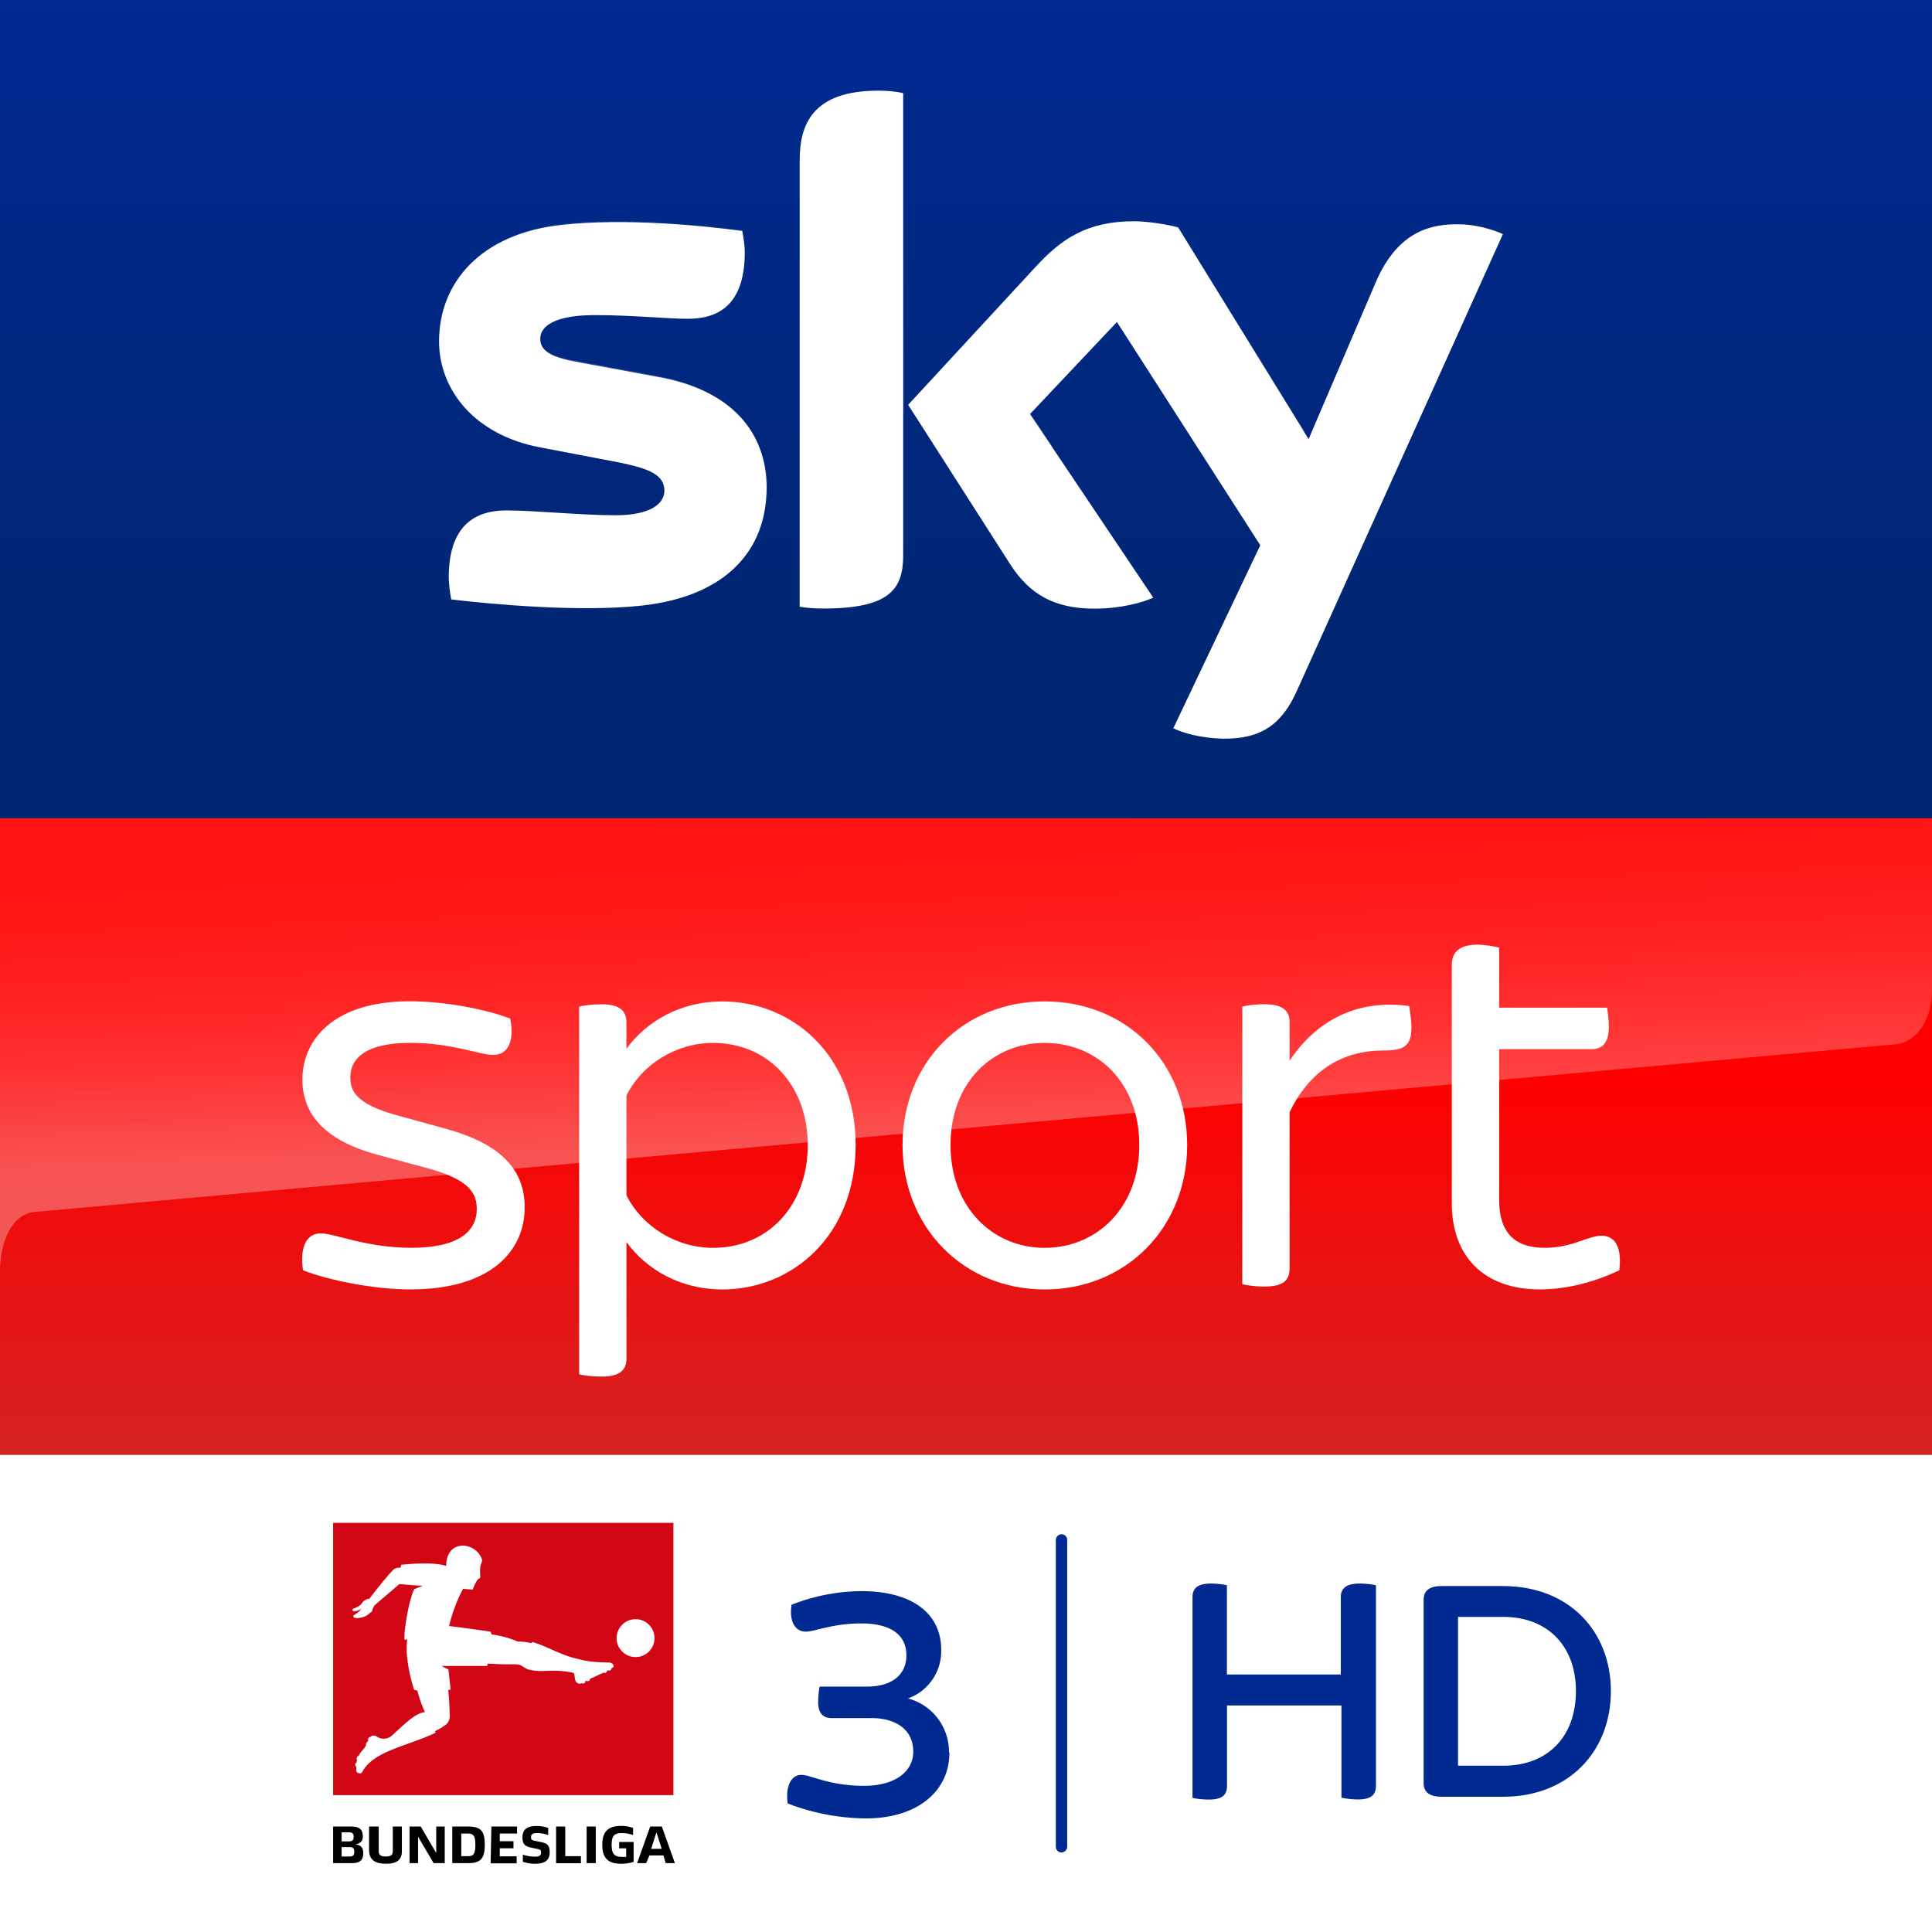<svg width="850" height="850" enable-background="new 0 0 2362.9 500" version="1.1" viewBox="0 0 850 850" xml:space="preserve" xmlns="http://www.w3.org/2000/svg"><rect x="0" y="0" width="850" height="850" fill="#333333" stroke="none"/><defs><linearGradient id="linearGradient7913-6-7" x1="32.476" x2="32.476" y2="64.952" gradientTransform="matrix(13.138 0 0 5.543 -1.663 0)" gradientUnits="userSpaceOnUse"><stop stop-color="#002A91" offset="0"/><stop stop-color="#002672" offset=".8"/></linearGradient><linearGradient id="linearGradient4541-5-0-3-8-2-8" x1="-1152.6" x2="-1152.6" y1="-773.58" y2="-778.43" gradientTransform="matrix(177.76 0 0 -57.692 205313 -44269)" gradientUnits="userSpaceOnUse"><stop stop-color="#f00" offset=".4"/><stop stop-color="#D42321" offset="1"/></linearGradient><linearGradient id="linearGradient3472" x1="-1151.8" x2="-1152" y1="-784.92" y2="-782.98" gradientTransform="matrix(149.71 0 0 -57.778 182009 -45636)" gradientUnits="userSpaceOnUse"><stop stop-color="#fff" offset="0"/><stop stop-color="#fff" stop-opacity=".25" offset="1"/></linearGradient><linearGradient id="linearGradient6879-0" x1="1279.6" x2="1273" y1="1197.7" y2="1016.9" gradientTransform="matrix(.81 0 0 .81 -626.59 -470.95)" gradientUnits="userSpaceOnUse"><stop stop-color="#fff" offset="0"/><stop stop-color="#fff" stop-opacity=".835" offset=".12"/><stop stop-color="#fff" stop-opacity=".658" offset=".269"/><stop stop-color="#fff" stop-opacity=".511" offset=".419"/><stop stop-color="#fff" stop-opacity=".397" offset=".568"/><stop stop-color="#fff" stop-opacity=".315" offset=".716"/><stop stop-color="#fff" stop-opacity=".266" offset=".86"/><stop stop-color="#fff" stop-opacity=".25" offset="1"/></linearGradient></defs>
<path d="m0-1e-4h850v360h-850z" fill="url(#linearGradient7913-6-7)" stop-color="#000000" style="font-variation-settings:normal"/><path d="m0 640h850v210h-850z" fill="#fff" stop-color="#000000" stroke-width=".247" style="font-variation-settings:normal"/><path d="m0 360h850v280h-850z" fill="url(#linearGradient4541-5-0-3-8-2-8)" stop-color="#000000" stroke-width=".56" style="font-variation-settings:normal"/><g transform="matrix(.644 0 0 .644 -5726.6 364.07)" stroke-width="1"><path d="m9693.8-67.796c5.901 2.901 18.004 6.701 33.507 7.101 26.405 0.4 40.608-9.602 51.01-32.907l140.63-311.76c-5.901-2.901-18.804-6.701-29.306-6.701-18.004-0.4-42.208 3.301-57.712 40.008l-45.709 106.72-89.118-144.63c-5.901-1.7-20.104-4.201-30.106-4.201-31.806 0-49.41 11.702-67.314 31.206l-87.017 94.219 69.914 109.22c13.003 20.004 29.706 30.006 57.311 30.006 18.004 0 33.007-4.201 40.208-7.502l-84.217-125.43 59.412-62.913 97.92 152.53zm-184.54-118.02c0 22.905-9.202 36.207-54.411 36.207-5.901 0-11.302-0.4-16.303-1.2v-305.06c0-23.305 7.902-47.51 53.511-47.51 5.901 0 11.702 0.4 17.203 1.7zm-93.319-46.209c0 42.909-28.006 74.215-85.317 80.416-41.408 4.601-101.62-0.8-130.13-4.201-0.8-4.601-1.7-10.402-1.7-15.003 0-37.508 20.104-45.809 39.308-45.809 19.704 0 51.01 3.301 74.515 3.301 25.505 0 33.507-8.802 33.507-16.703 0-10.802-10.002-15.003-30.106-19.204l-54.411-10.402c-45.209-8.302-69.414-39.608-69.414-72.514 0-40.008 28.406-73.815 84.517-79.616 42.208-4.601 94.119 0.4 122.62 4.201 0.8 4.601 1.7 9.602 1.7 14.603 0 37.508-19.704 45.409-38.908 45.409-14.603 0-37.207-2.501-63.613-2.501s-37.208 7.101-37.208 16.203c0 9.602 10.502 13.303 27.206 16.203l51.91 9.602c52.51 8.902 75.515 38.908 75.515 76.015z" fill="#fff"/><path d="m9918.9-405.36-51.51 114.22c-1.7 2.901-7.101 12.903-21.304 13.303-3.301 0-46.909 1.7-46.909 1.7-8.402 0.4-11.302 8.302-11.302 8.302l44.409-104.22c15.503-36.707 39.708-40.408 57.712-40.008 10.102 0 23.005 3.301 28.906 6.701zm-134.73 136.23-87.017-140.83c-5.901-1.7-20.104-4.201-30.106-4.201-31.806 0-49.41 11.702-67.314 31.206l-87.017 94.219 7.101 10.802c2.901 4.201 8.802 10.802 20.504 10.402 4.201 0 46.009-1.7 49.41-1.7 10.902-0.4 17.604 4.201 21.804 9.602l-15.603-23.205 59.412-62.912 40.208 62.512c7.101 9.602 18.004 9.602 20.504 9.602 2.1 0 54.411-2.1 56.911-2.1 3.701-0.1 7.902 2 11.202 6.601zm-292.06-234.15c-45.609 0-53.111 24.205-53.111 47.51v209.24c0-8.302 6.701-17.103 17.203-17.504 7.502-0.4 28.906-0.8 35.107-1.2 7.101-0.4 17.604-5.001 18.004-17.904v-218.34c-5.501-1-11.302-1.8-17.203-1.8zm-152.23 194.54-51.91-9.602c-16.703-2.901-27.206-6.701-27.206-16.203 0-8.802 10.902-16.203 37.208-16.203 25.905 0 48.91 2.501 63.613 2.501 19.204 0 38.908-7.902 38.908-45.409 0-5.001-0.4-9.602-1.7-14.603-28.406-3.301-79.916-8.802-122.62-4.201-55.611 6.601-84.017 40.408-84.017 80.416 0 20.404 9.202 40.408 27.606 54.611 13.803 8.802 27.606 12.502 41.808 15.003 11.702 2.1 38.108 3.801 58.112 2.901 6.301-0.4 51.91-1.7 61.912-2.1 23.005-0.8 36.007 18.704 34.307 38.708v-1.2c0.4-2.501 0.4-5.001 0.4-7.902-0.3-37.107-23.305-67.113-76.415-76.715z" enable-background="new    " fill="url(#linearGradient3472)" opacity=".25"/></g><g transform="matrix(2.177 0 0 2.177 -23916 6457.9)" fill="#fff"><path d="m11047-2709.7c-0.708-4.903 0.814-7.469 3.611-7.469 2.69 0 9.221 2.92 18.318 2.92 9.575 0 13.185-3.381 13.185-7.823 0-3.15-1.398-5.947-10.035-8.283l-9.911-2.672c-10.973-2.92-15.292-8.407-15.292-15.168 0-8.407 6.655-15.876 21.699-15.876 6.778 0 15.168 1.522 20.3 3.504 0.938 4.779-0.584 7.345-3.486 7.345-2.567 0-8.407-2.442-16.69-2.442-8.867 0-12.142 3.026-12.142 6.991 0 2.814 1.292 5.38 9.221 7.593l10.16 2.796c11.309 3.15 15.858 8.407 15.858 15.876 0 8.743-6.761 16.566-23.097 16.566-7.239 0-16.212-1.752-21.699-3.858"/><path d="m11149-2735c0-12.248-8.159-20.654-19.132-20.654-7.469 0-14.354 4.319-17.505 10.619v20.177c3.151 6.301 10.036 10.619 17.505 10.619 10.973 0 19.132-8.389 19.132-20.761m9.681 0c0 18.318-12.831 29.168-26.955 29.168-8.389 0-15.274-3.965-19.363-9.575v23.575c0 2.212-1.274 3.611-5.008 3.611-1.876 0-3.629-0.23-4.549-0.46v-74.317c0.92-0.23 2.673-0.46 4.549-0.46 3.734 0 5.008 1.398 5.008 3.611v5.363c4.089-5.593 10.974-9.557 19.363-9.557 14.124 0 26.955 10.849 26.955 29.044"/><path d="m11216-2735c0-12.832-8.637-20.654-19.132-20.654-10.39 0-19.009 7.823-19.009 20.654 0 12.708 8.619 20.761 19.009 20.761 10.495 0 19.132-8.053 19.132-20.761m-47.84 0c0-16.69 12.265-29.044 28.708-29.044 16.566 0 28.813 12.354 28.813 29.044 0 16.566-12.247 29.168-28.813 29.168-16.443 0-28.708-12.602-28.708-29.168"/><path d="m11271-2758.8c0 3.858-1.628 4.673-5.593 4.673-8.053 0-14.814 3.734-19.026 12.478v31.61c0 2.336-1.274 3.628-5.133 3.628-1.628 0-3.504-0.248-4.424-0.478v-56.105c0.92-0.248 2.796-0.478 4.424-0.478 3.859 0 5.133 1.398 5.133 3.628v7.805c5.487-8.283 13.77-12.478 24.159-11.079 0.106 0.814 0.46 2.566 0.46 4.319"/><path d="m11313-2709.7c-4.903 2.336-10.495 3.858-16.106 3.858-11.079 0-17.734-6.548-17.734-17.398v-48.176c0-2.442 1.416-4.088 5.133-4.088 1.646 0 3.504 0.354 4.442 0.584v12.141h21.823c0.106 0.814 0.336 2.442 0.336 3.841 0 3.398-1.398 4.549-3.487 4.549h-18.672v30.46c0 6.531 3.026 9.681 9.221 9.681 5.593 0 8.743-2.442 11.433-2.442 2.797 0 4.195 2.318 3.611 6.991"/></g><path d="m1e-3 360v198.28c0-2.622 0.876-22.178 14.176-24.978l821.12-73.98c7.496-1.6 14.699-9.555 14.699-24.31v-75.006z" fill="url(#linearGradient6879-0)" opacity=".3" stop-color="#000000" style="font-variation-settings:normal"/><g transform="matrix(1.188 0 0 1.188 -12882 2714.8)" fill="#002a91" stroke-width=".402"><path d="m11353-1698.1v74.251c0 3.256-1.649 5.065-6.714 5.065-2.291 0-4.422-0.322-6.071-0.643v-34.171h-42.371v29.789c0 3.256-1.649 5.065-6.714 5.065-2.452 0-4.904-0.322-6.07-0.643v-74.292c0-3.136 1.648-5.065 6.874-5.065 2.292 0 4.543 0.322 5.869 0.643v33.045h42.172v-28.623c0-3.136 1.809-5.065 7.035-5.065 2.412 0 4.663 0.322 5.99 0.643" stop-color="#000000" style="font-variation-settings:normal"/><path d="m11440-1658.9c0 22.271-15.558 39.116-39.919 39.116h-22.714c-4.905 0-6.714-1.97-6.714-5.065v-67.899c0-3.095 1.809-5.065 6.714-5.065h22.714c24.361 0 39.919 16.683 39.919 38.915m-12.944 0c0-16.683-10.453-27.498-26.975-27.498h-16.684v55.116h16.684c16.522 0.04 26.975-10.774 26.975-27.618" stop-color="#000000" style="font-variation-settings:normal"/></g><path d="m467.02 815c-1.412 0-2.501-1.129-2.501-2.501v-135c0-1.392 1.21-2.501 2.501-2.501 1.412 0 2.501 1.109 2.501 2.501v135c0 1.371-1.21 2.501-2.501 2.501" fill="#002a91"/><g transform="translate(-4156.8 -1e3)"><g transform="translate(4e3 3e3)"><g transform="translate(9.495)" stroke-width="3.097"><path d="m302.19-1180.3h-8.33v-16.102h8.051c3.716 0 5.016 1.486 5.016 4.211 0 2.075-0.774 3.097-3.097 3.592h-0.403 0.372c2.477 0.557 3.282 1.455 3.329 3.84 0.046 2.942-1.316 4.459-4.939 4.459zm-4.583-9.568h3.375c1.331 0 1.92-0.557 1.92-1.951 0-1.393-0.526-2.044-1.92-2.044h-3.375zm5.574 4.614c0-1.486-0.619-2.106-1.982-2.106h-3.592v4.149h3.592c1.424 0 1.982-0.588 1.982-2.044m6.503-11.148h4.242v10.745c0 1.796 0.805 2.446 3.097 2.446s3.097-0.65 3.097-2.446v-10.745h3.995v10.869c0 3.778-2.168 5.512-6.998 5.512s-7.215-1.734-7.432-5.605zm33.288 0v16.102h-4.893l-6.843-11.643v11.643h-3.747v-16.102h4.924l6.812 11.643v-11.643zm3.313 0h7.184c5.636 0 7.122 2.322 7.122 8.051 0 5.729-1.61 8.051-7.122 8.051h-7.184zm7.06 13.037c2.384 0 3.097-1.208 3.097-4.986 0-3.778-0.743-4.955-3.097-4.955h-3.097v9.94zm10.157-13.037h11.303v3.097h-7.618v3.375h6.038v3.097h-6.038v3.53h7.432v3.096h-11.457zm13.842 15.483v-3.097c1.724 0.587 3.535 0.88 5.357 0.867 1.858 0 2.663-0.495 2.663-1.734s-0.341-1.393-1.827-1.703l-2.663-0.557c-2.787-0.588-3.716-1.703-3.716-4.459 0-3.53 2.075-5.047 6.193-5.047 1.752-0.021 3.493 0.273 5.14 0.867v3.097c-1.583-0.55-3.247-0.833-4.924-0.836-1.982 0-2.632 0.526-2.632 1.765s0.434 1.363 1.734 1.641l2.632 0.526c3.097 0.65 3.84 1.672 3.84 4.552 0 3.468-2.106 5.016-6.472 5.016-1.835 0.022-3.659-0.282-5.388-0.898m14.678-15.483h4.026v13.037h6.905v3.097h-10.931zm13.439 0h4.026v16.102h-4.026zm20.685 6.812v8.732c-1.801 0.577-3.683 0.859-5.574 0.836-5.605 0-8.237-2.477-8.237-8.33 0-5.853 2.632-8.33 8.237-8.33 1.816-0.033 3.622 0.271 5.326 0.898v3.097c-1.618-0.541-3.311-0.823-5.016-0.836-3.375 0-4.428 1.363-4.428 5.171s1.115 5.295 4.304 5.295c0.701 0.047 1.405 0.047 2.106 0v-3.747h-3.097v-2.787zm13.13 5.915h-6.193l-1.424 3.375h-3.995l5.76-16.102h5.14l5.729 16.102h-4.056zm-3.097-10.188-2.322 7.277h4.645z"/><path class="cls-6" d="m293.86-1330h149.72v119.78h-149.72z" fill="#d20515"/><path class="cls-5" d="m417.29-1267c0 0.31-0.186 0.526-0.743 0.898l-0.31 0.186v0.217s0 0.372-0.279 0.465l-0.495 0.248h-0.526v-0.217l-0.619 0.31v0.217s0 0.341-0.31 0.465l-0.495 0.217h-0.526v-0.186l-6.193 2.88v0.279c0 0.155 0 0.341-0.279 0.465l-0.526 0.217h-0.526v-0.279l-0.712 0.341v0.279c0 0.155 0 0.372-0.31 0.465l-0.495 0.248h-0.526v-0.279a2.013 2.013 0 0 1-2.911-0.929c-0.341-0.712-0.341-2.291-0.619-3.097a0.867 0.867 0 0 0-0.65-0.526c-9.754-1.858-13.068 0.217-19.292-1.331-1.982-0.495-3.097-2.292-5.481-2.322-5.264 0-6.843 0-12.572-0.31-0.217 0.836-0.279 1.022-0.279 1.022h-20.128l3.097 1.517 0.991 8.887-1.053 0.248c0.186 1.796 0.372 4.18 0.464 6.193s0.186 3.964 0.186 5.264a5.016 5.016 0 0 1-0.588 2.384 5.45 5.45 0 0 1-1.486 1.641c-0.186 0-0.96 0.65-1.858 1.177a28.086 28.086 0 0 1-2.539 1.363c0 0.248 0.217 0.495 0.279 0.712-12.232 5.883-27.405 7.927-32.328 17.31-0.557 1.084-2.539 0.526-2.601-0.65v-1.889h-0.186c-0.155 0-0.279-0.217-0.248-0.495v-0.526c0-0.279 0.155-0.465 0.31-0.465h0.217a13.47 13.47 0 0 1 0.31-1.61h-0.186c-0.155 0-0.186-0.279 0-0.526l0.186-0.495c0-0.248 0.248-0.403 0.403-0.341h0.186c0.867-2.044 2.57-3.097 3.344-4.862-0.155 0-0.217-0.279 0-0.526l0.186-0.526c0-0.248 0.279-0.372 0.434-0.341 0-0.279 0.248-0.588 0.403-0.898h-0.155v-0.526l0.31-0.465a0.434 0.434 0 0 1 0.495-0.248h0.155l0.248-0.248a2.229 2.229 0 0 1 2.601 0 5.357 5.357 0 0 0 6.658-0.433c4.769-4.273 10.374-10.095 14.554-10.281a51.837 51.837 0 0 1-3.344-9.507l-1.393-0.31a65.833 65.833 0 0 1-3.097-14.337 36.323 36.323 0 0 1 0-7.989c-0.31 0-0.898 0.433-1.084 0.433-0.743-1.858 1.734-17.774 4.211-22.419l3.778-1.517c-0.372 0-3.097 0-10.312-0.743-4.026 3.53-8.67 7.37-11.024 9.476a9.29 9.29 0 0 0-1.053 2.539s-1.208 1.053-2.292 1.827c-1.084 0.774-5.016 1.796-5.791 0.619-0.186-0.31-0.155-0.433 0-0.619 0.155-0.186 2.663-1.579 3.344-2.88a6.967 6.967 0 0 1-3.375 1.053c-0.434 0-0.681-1.084 0-1.27a7.37 7.37 0 0 0 3.623-2.168 4.088 4.088 0 0 1 3.282-2.044s6.689-8.732 10.621-12.882a3.871 3.871 0 0 1 3.097-0.774l0.341-1.331s13.501-1.61 19.787 0.495c0-3.84 1.579-8.918 7.556-8.918a9.104 9.104 0 0 1 8.206 6.038c0.186 0.991-0.403 1.672-0.712 3.097a23.627 23.627 0 0 0 0 4.769c-0.186 0.557-0.805 0.495-1.363 1.27a15.204 15.204 0 0 0-1.239 2.322l-0.805 1.827-4.211-0.31a67.877 67.877 0 0 0-6.131 16.381c3.313 0.279 18.301 2.446 18.301 2.446l0.372 1.239a42.144 42.144 0 0 1 11.488 3.097 24.339 24.339 0 0 1 5.976 0.712s0.434-0.403 0.557-0.495c6.751 2.075 12.386 5.636 18.827 7.184l4.056 0.96a39.636 39.636 0 0 0 5.233 0.65c2.075 0.186 3.097 0.155 4.769 0.217 1.053 0 2.384 0 2.818 1.455m9.661-20.499a8.33 8.33 0 1 0 8.299 8.33 8.299 8.299 0 0 0-8.299-8.33" fill="#fff"/></g></g><path class="cls-6" d="m4574.5 1771c0 17.822-15.03 29.024-36.649 29.024a97.27 97.27 0 0 1-34.515-6.589c-1.004-7.813 1.6-12.551 6.024-12.551s11.986 4.801 27.612 4.801c13.618 0 21.619-6.276 21.619-14.998 0-9.633-7.405-14.81-18.638-14.81h-17.383c-3.138 0-5.805-1.6-5.805-7.029a42.611 42.611 0 0 1 0.596-6.809h20.615c11.798 0 17.603-5.585 17.603-13.806 0-9.005-6.997-13.994-19.799-13.994s-20.427 3.608-24.443 3.608c-4.801 0-7.405-4.612-6.276-11.829a85.817 85.817 0 0 1 30.624-5.993c22.404 0 35.206 9.79 35.206 25.824a22.121 22.121 0 0 1-14.59 21.399 24.255 24.255 0 0 1 18.011 23.627" fill="#002a91" stroke-width="3.138"/></g></svg>
